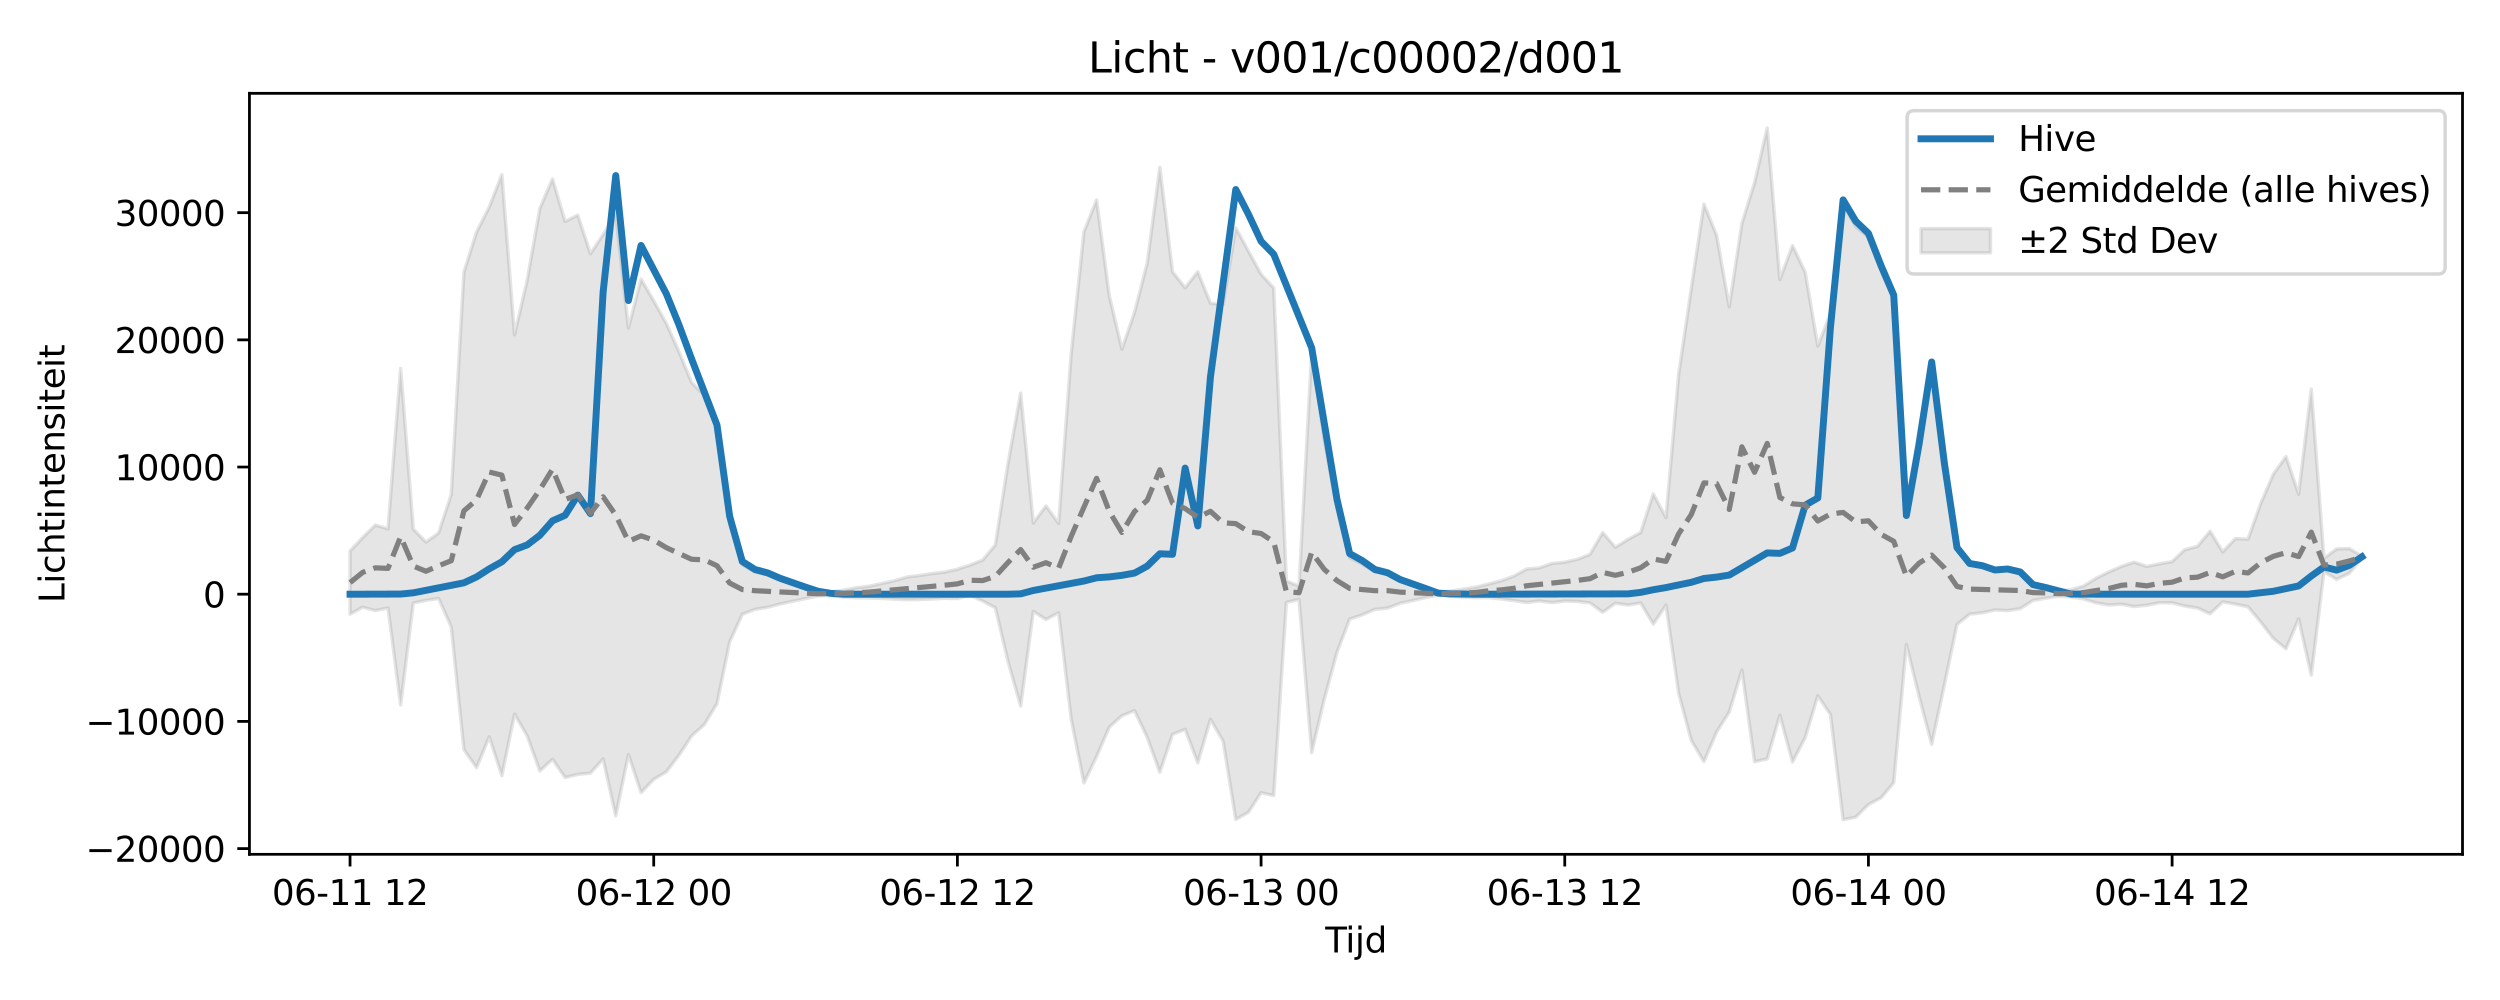 <?xml version="1.0" encoding="utf-8" standalone="no"?>
<!DOCTYPE svg PUBLIC "-//W3C//DTD SVG 1.1//EN"
  "http://www.w3.org/Graphics/SVG/1.1/DTD/svg11.dtd">
<svg xmlns:xlink="http://www.w3.org/1999/xlink" width="720pt" height="288pt" viewBox="0 0 720 288" xmlns="http://www.w3.org/2000/svg" version="1.1">
 <defs>
  <style type="text/css">*{stroke-linejoin: round; stroke-linecap: butt}</style>
 </defs>
 <g id="figure_1">
  <g id="patch_1">
   <path d="M 0 288 
L 720 288 
L 720 0 
L 0 0 
z
" style="fill: #ffffff"/>
  </g>
  <g id="axes_1">
   <g id="patch_2">
    <path d="M 71.84 246.04 
L 709.2 246.04 
L 709.2 26.88 
L 71.84 26.88 
z
" style="fill: #ffffff"/>
   </g>
   <g id="FillBetweenPolyCollection_1">
    <defs>
     <path id="med21d5a2b4" d="M 100.811 -129.29 
L 100.811 -111.12 
L 104.455 -113.129 
L 108.099 -112.157 
L 111.743 -112.915 
L 115.387 -84.969 
L 119.032 -114.333 
L 122.676 -115.084 
L 126.32 -115.647 
L 129.964 -107.425 
L 133.608 -72.123 
L 137.252 -66.912 
L 140.896 -75.8 
L 144.541 -64.605 
L 148.185 -82.311 
L 151.829 -76.066 
L 155.473 -65.964 
L 159.117 -69.333 
L 162.761 -64.069 
L 166.405 -64.975 
L 170.05 -65.329 
L 173.694 -69.407 
L 177.338 -53.047 
L 180.982 -70.662 
L 184.626 -59.722 
L 188.27 -63.531 
L 191.914 -65.722 
L 195.559 -70.496 
L 199.203 -76.061 
L 202.847 -79.32 
L 206.491 -85.343 
L 210.135 -103.112 
L 213.779 -111.079 
L 217.423 -112.495 
L 221.068 -113.096 
L 224.712 -114.058 
L 228.356 -114.848 
L 232 -115.618 
L 235.644 -116.375 
L 239.288 -116.495 
L 242.932 -116.067 
L 246.576 -115.807 
L 250.221 -115.782 
L 253.865 -115.641 
L 257.509 -115.442 
L 261.153 -115.269 
L 264.797 -115.348 
L 268.441 -115.462 
L 272.085 -115.689 
L 275.73 -115.625 
L 279.374 -116.508 
L 283.018 -114.903 
L 286.662 -112.978 
L 290.306 -97.499 
L 293.95 -84.659 
L 297.594 -111.915 
L 301.239 -109.59 
L 304.883 -111.506 
L 308.527 -80.741 
L 312.171 -62.528 
L 315.815 -70.092 
L 319.459 -78.564 
L 323.103 -81.866 
L 326.748 -83.329 
L 330.392 -75.639 
L 334.036 -65.606 
L 337.68 -76.505 
L 341.324 -77.941 
L 344.968 -68.314 
L 348.612 -80.838 
L 352.257 -74.552 
L 355.901 -51.995 
L 359.545 -54.061 
L 363.189 -59.692 
L 366.833 -58.874 
L 370.477 -114.513 
L 374.121 -115.37 
L 377.766 -71.234 
L 381.41 -86.691 
L 385.054 -100.149 
L 388.698 -109.692 
L 392.342 -110.932 
L 395.986 -112.506 
L 399.63 -112.85 
L 403.274 -114.277 
L 406.919 -115.044 
L 410.563 -115.877 
L 414.207 -116.587 
L 417.851 -116.269 
L 421.495 -115.973 
L 425.139 -115.871 
L 428.783 -115.874 
L 432.428 -115.477 
L 436.072 -115.019 
L 439.716 -114.476 
L 443.36 -114.903 
L 447.004 -114.454 
L 450.648 -114.894 
L 454.292 -114.782 
L 457.937 -114.354 
L 461.581 -111.668 
L 465.225 -114.262 
L 468.869 -113.739 
L 472.513 -114.34 
L 476.157 -108.265 
L 479.801 -113.712 
L 483.446 -88.369 
L 487.09 -74.757 
L 490.734 -68.655 
L 494.378 -77.154 
L 498.022 -82.933 
L 501.666 -95.008 
L 505.31 -68.64 
L 508.955 -69.44 
L 512.599 -81.994 
L 516.243 -68.541 
L 519.887 -75.527 
L 523.531 -87.581 
L 527.175 -82.195 
L 530.819 -51.922 
L 534.464 -52.659 
L 538.108 -56.289 
L 541.752 -58.221 
L 545.396 -62.582 
L 549.04 -102.41 
L 552.684 -87.499 
L 556.328 -73.641 
L 559.972 -90.713 
L 563.617 -108.156 
L 567.261 -111.115 
L 570.905 -111.523 
L 574.549 -112.332 
L 578.193 -112.143 
L 581.837 -112.704 
L 585.481 -115.073 
L 589.126 -115.696 
L 592.77 -116.278 
L 596.414 -116.063 
L 600.058 -115.489 
L 603.702 -114.378 
L 607.346 -113.749 
L 610.99 -113.983 
L 614.635 -113.317 
L 618.279 -113.679 
L 621.923 -114.414 
L 625.567 -114.395 
L 629.211 -113.461 
L 632.855 -112.901 
L 636.499 -111.223 
L 640.144 -114.663 
L 643.788 -114.001 
L 647.432 -113.227 
L 651.076 -108.881 
L 654.72 -104.136 
L 658.364 -101.153 
L 662.008 -109.743 
L 665.653 -93.542 
L 669.297 -123.354 
L 672.941 -121.136 
L 676.585 -122.859 
L 680.229 -127.232 
L 680.229 -127.816 
L 680.229 -127.816 
L 676.585 -130.027 
L 672.941 -129.929 
L 669.297 -127.155 
L 665.653 -175.951 
L 662.008 -145.663 
L 658.364 -156.5 
L 654.72 -151.429 
L 651.076 -142.955 
L 647.432 -132.748 
L 643.788 -132.881 
L 640.144 -129.076 
L 636.499 -135.012 
L 632.855 -130.63 
L 629.211 -129.686 
L 625.567 -126.251 
L 621.923 -125.612 
L 618.279 -124.858 
L 614.635 -126.1 
L 610.99 -124.89 
L 607.346 -123.284 
L 603.702 -121.472 
L 600.058 -119.198 
L 596.414 -118.155 
L 592.77 -117.79 
L 589.126 -118.802 
L 585.481 -119.593 
L 581.837 -123.16 
L 578.193 -124.008 
L 574.549 -123.723 
L 570.905 -124.946 
L 567.261 -125.564 
L 563.617 -130.054 
L 559.972 -158.185 
L 556.328 -182.629 
L 552.684 -164.103 
L 549.04 -141.681 
L 545.396 -201.637 
L 541.752 -210.007 
L 538.108 -219.731 
L 534.464 -222.711 
L 530.819 -228.925 
L 527.175 -197.711 
L 523.531 -188.329 
L 519.887 -209.654 
L 516.243 -217.258 
L 512.599 -207.476 
L 508.955 -251.158 
L 505.31 -235.314 
L 501.666 -223.626 
L 498.022 -199.623 
L 494.378 -220.265 
L 490.734 -229.218 
L 487.09 -204.897 
L 483.446 -180.112 
L 479.801 -138.934 
L 476.157 -145.743 
L 472.513 -134.621 
L 468.869 -132.641 
L 465.225 -130.377 
L 461.581 -134.62 
L 457.937 -128.34 
L 454.292 -126.912 
L 450.648 -126.086 
L 447.004 -125.713 
L 443.36 -124.461 
L 439.716 -124.137 
L 436.072 -122.125 
L 432.428 -120.754 
L 428.783 -119.823 
L 425.139 -118.914 
L 421.495 -118.324 
L 417.851 -117.786 
L 414.207 -117.365 
L 410.563 -118.354 
L 406.919 -119.535 
L 403.274 -120.658 
L 399.63 -122.938 
L 395.986 -123.254 
L 392.342 -125.562 
L 388.698 -127.387 
L 385.054 -141.422 
L 381.41 -161.294 
L 377.766 -186.654 
L 374.121 -119.223 
L 370.477 -120.663 
L 366.833 -205.057 
L 363.189 -209.023 
L 359.545 -215.674 
L 355.901 -222.395 
L 352.257 -200.303 
L 348.612 -200.65 
L 344.968 -209.739 
L 341.324 -205.123 
L 337.68 -209.732 
L 334.036 -239.807 
L 330.392 -212.186 
L 326.748 -198.034 
L 323.103 -187.449 
L 319.459 -202.934 
L 315.815 -230.406 
L 312.171 -221.224 
L 308.527 -186.45 
L 304.883 -137.257 
L 301.239 -142.302 
L 297.594 -137.368 
L 293.95 -174.782 
L 290.306 -154.508 
L 286.662 -131.048 
L 283.018 -126.704 
L 279.374 -125.241 
L 275.73 -124.065 
L 272.085 -123.231 
L 268.441 -122.816 
L 264.797 -122.257 
L 261.153 -121.817 
L 257.509 -120.728 
L 253.865 -119.939 
L 250.221 -119.155 
L 246.576 -118.723 
L 242.932 -118.056 
L 239.288 -117.493 
L 235.644 -117.64 
L 232 -118.697 
L 228.356 -119.821 
L 224.712 -120.979 
L 221.068 -122.39 
L 217.423 -123.27 
L 213.779 -125.349 
L 210.135 -137.063 
L 206.491 -164.79 
L 202.847 -174.229 
L 199.203 -177.787 
L 195.559 -186.683 
L 191.914 -194.817 
L 188.27 -201.362 
L 184.626 -207.63 
L 180.982 -193.533 
L 177.338 -226.25 
L 173.694 -220.427 
L 170.05 -214.92 
L 166.405 -226.052 
L 162.761 -224.216 
L 159.117 -236.46 
L 155.473 -227.952 
L 151.829 -207.299 
L 148.185 -191.576 
L 144.541 -237.71 
L 140.896 -228.323 
L 137.252 -221.185 
L 133.608 -209.62 
L 129.964 -145.603 
L 126.32 -134.476 
L 122.676 -131.869 
L 119.032 -135.619 
L 115.387 -181.899 
L 111.743 -135.691 
L 108.099 -136.774 
L 104.455 -133.192 
L 100.811 -129.29 
z
" style="stroke: #808080; stroke-opacity: 0.2"/>
    </defs>
    <g clip-path="url(#p1fb56df059)">
     <use xlink:href="#med21d5a2b4" x="0" y="288" style="fill: #808080; fill-opacity: 0.2; stroke: #808080; stroke-opacity: 0.2"/>
    </g>
   </g>
   <g id="matplotlib.axis_1">
    <g id="xtick_1">
     <g id="line2d_1">
      <defs>
       <path id="mb98dc1a885" d="M 0 0 
L 0 3.5 
" style="stroke: #000000; stroke-width: 0.8"/>
      </defs>
      <g>
       <use xlink:href="#mb98dc1a885" x="100.811" y="246.04" style="stroke: #000000; stroke-width: 0.8"/>
      </g>
     </g>
     <g id="text_1">
      <!-- 06-11 12 -->
      <g transform="translate(78.33 260.638) scale(0.1 -0.1)">
       <defs>
        <path id="DejaVuSans-30" d="M 2034 4250 
Q 1547 4250 1301 3770 
Q 1056 3291 1056 2328 
Q 1056 1369 1301 889 
Q 1547 409 2034 409 
Q 2525 409 2770 889 
Q 3016 1369 3016 2328 
Q 3016 3291 2770 3770 
Q 2525 4250 2034 4250 
z
M 2034 4750 
Q 2819 4750 3233 4129 
Q 3647 3509 3647 2328 
Q 3647 1150 3233 529 
Q 2819 -91 2034 -91 
Q 1250 -91 836 529 
Q 422 1150 422 2328 
Q 422 3509 836 4129 
Q 1250 4750 2034 4750 
z
" transform="scale(0.016)"/>
        <path id="DejaVuSans-36" d="M 2113 2584 
Q 1688 2584 1439 2293 
Q 1191 2003 1191 1497 
Q 1191 994 1439 701 
Q 1688 409 2113 409 
Q 2538 409 2786 701 
Q 3034 994 3034 1497 
Q 3034 2003 2786 2293 
Q 2538 2584 2113 2584 
z
M 3366 4563 
L 3366 3988 
Q 3128 4100 2886 4159 
Q 2644 4219 2406 4219 
Q 1781 4219 1451 3797 
Q 1122 3375 1075 2522 
Q 1259 2794 1537 2939 
Q 1816 3084 2150 3084 
Q 2853 3084 3261 2657 
Q 3669 2231 3669 1497 
Q 3669 778 3244 343 
Q 2819 -91 2113 -91 
Q 1303 -91 875 529 
Q 447 1150 447 2328 
Q 447 3434 972 4092 
Q 1497 4750 2381 4750 
Q 2619 4750 2861 4703 
Q 3103 4656 3366 4563 
z
" transform="scale(0.016)"/>
        <path id="DejaVuSans-2d" d="M 313 2009 
L 1997 2009 
L 1997 1497 
L 313 1497 
L 313 2009 
z
" transform="scale(0.016)"/>
        <path id="DejaVuSans-31" d="M 794 531 
L 1825 531 
L 1825 4091 
L 703 3866 
L 703 4441 
L 1819 4666 
L 2450 4666 
L 2450 531 
L 3481 531 
L 3481 0 
L 794 0 
L 794 531 
z
" transform="scale(0.016)"/>
        <path id="DejaVuSans-20" transform="scale(0.016)"/>
        <path id="DejaVuSans-32" d="M 1228 531 
L 3431 531 
L 3431 0 
L 469 0 
L 469 531 
Q 828 903 1448 1529 
Q 2069 2156 2228 2338 
Q 2531 2678 2651 2914 
Q 2772 3150 2772 3378 
Q 2772 3750 2511 3984 
Q 2250 4219 1831 4219 
Q 1534 4219 1204 4116 
Q 875 4013 500 3803 
L 500 4441 
Q 881 4594 1212 4672 
Q 1544 4750 1819 4750 
Q 2544 4750 2975 4387 
Q 3406 4025 3406 3419 
Q 3406 3131 3298 2873 
Q 3191 2616 2906 2266 
Q 2828 2175 2409 1742 
Q 1991 1309 1228 531 
z
" transform="scale(0.016)"/>
       </defs>
       <use xlink:href="#DejaVuSans-30"/>
       <use xlink:href="#DejaVuSans-36" transform="translate(63.623 0)"/>
       <use xlink:href="#DejaVuSans-2d" transform="translate(127.246 0)"/>
       <use xlink:href="#DejaVuSans-31" transform="translate(163.33 0)"/>
       <use xlink:href="#DejaVuSans-31" transform="translate(226.953 0)"/>
       <use xlink:href="#DejaVuSans-20" transform="translate(290.576 0)"/>
       <use xlink:href="#DejaVuSans-31" transform="translate(322.363 0)"/>
       <use xlink:href="#DejaVuSans-32" transform="translate(385.986 0)"/>
      </g>
     </g>
    </g>
    <g id="xtick_2">
     <g id="line2d_2">
      <g>
       <use xlink:href="#mb98dc1a885" x="188.27" y="246.04" style="stroke: #000000; stroke-width: 0.8"/>
      </g>
     </g>
     <g id="text_2">
      <!-- 06-12 00 -->
      <g transform="translate(165.79 260.638) scale(0.1 -0.1)">
       <use xlink:href="#DejaVuSans-30"/>
       <use xlink:href="#DejaVuSans-36" transform="translate(63.623 0)"/>
       <use xlink:href="#DejaVuSans-2d" transform="translate(127.246 0)"/>
       <use xlink:href="#DejaVuSans-31" transform="translate(163.33 0)"/>
       <use xlink:href="#DejaVuSans-32" transform="translate(226.953 0)"/>
       <use xlink:href="#DejaVuSans-20" transform="translate(290.576 0)"/>
       <use xlink:href="#DejaVuSans-30" transform="translate(322.363 0)"/>
       <use xlink:href="#DejaVuSans-30" transform="translate(385.986 0)"/>
      </g>
     </g>
    </g>
    <g id="xtick_3">
     <g id="line2d_3">
      <g>
       <use xlink:href="#mb98dc1a885" x="275.73" y="246.04" style="stroke: #000000; stroke-width: 0.8"/>
      </g>
     </g>
     <g id="text_3">
      <!-- 06-12 12 -->
      <g transform="translate(253.249 260.638) scale(0.1 -0.1)">
       <use xlink:href="#DejaVuSans-30"/>
       <use xlink:href="#DejaVuSans-36" transform="translate(63.623 0)"/>
       <use xlink:href="#DejaVuSans-2d" transform="translate(127.246 0)"/>
       <use xlink:href="#DejaVuSans-31" transform="translate(163.33 0)"/>
       <use xlink:href="#DejaVuSans-32" transform="translate(226.953 0)"/>
       <use xlink:href="#DejaVuSans-20" transform="translate(290.576 0)"/>
       <use xlink:href="#DejaVuSans-31" transform="translate(322.363 0)"/>
       <use xlink:href="#DejaVuSans-32" transform="translate(385.986 0)"/>
      </g>
     </g>
    </g>
    <g id="xtick_4">
     <g id="line2d_4">
      <g>
       <use xlink:href="#mb98dc1a885" x="363.189" y="246.04" style="stroke: #000000; stroke-width: 0.8"/>
      </g>
     </g>
     <g id="text_4">
      <!-- 06-13 00 -->
      <g transform="translate(340.708 260.638) scale(0.1 -0.1)">
       <defs>
        <path id="DejaVuSans-33" d="M 2597 2516 
Q 3050 2419 3304 2112 
Q 3559 1806 3559 1356 
Q 3559 666 3084 287 
Q 2609 -91 1734 -91 
Q 1441 -91 1130 -33 
Q 819 25 488 141 
L 488 750 
Q 750 597 1062 519 
Q 1375 441 1716 441 
Q 2309 441 2620 675 
Q 2931 909 2931 1356 
Q 2931 1769 2642 2001 
Q 2353 2234 1838 2234 
L 1294 2234 
L 1294 2753 
L 1863 2753 
Q 2328 2753 2575 2939 
Q 2822 3125 2822 3475 
Q 2822 3834 2567 4026 
Q 2313 4219 1838 4219 
Q 1578 4219 1281 4162 
Q 984 4106 628 3988 
L 628 4550 
Q 988 4650 1302 4700 
Q 1616 4750 1894 4750 
Q 2613 4750 3031 4423 
Q 3450 4097 3450 3541 
Q 3450 3153 3228 2886 
Q 3006 2619 2597 2516 
z
" transform="scale(0.016)"/>
       </defs>
       <use xlink:href="#DejaVuSans-30"/>
       <use xlink:href="#DejaVuSans-36" transform="translate(63.623 0)"/>
       <use xlink:href="#DejaVuSans-2d" transform="translate(127.246 0)"/>
       <use xlink:href="#DejaVuSans-31" transform="translate(163.33 0)"/>
       <use xlink:href="#DejaVuSans-33" transform="translate(226.953 0)"/>
       <use xlink:href="#DejaVuSans-20" transform="translate(290.576 0)"/>
       <use xlink:href="#DejaVuSans-30" transform="translate(322.363 0)"/>
       <use xlink:href="#DejaVuSans-30" transform="translate(385.986 0)"/>
      </g>
     </g>
    </g>
    <g id="xtick_5">
     <g id="line2d_5">
      <g>
       <use xlink:href="#mb98dc1a885" x="450.648" y="246.04" style="stroke: #000000; stroke-width: 0.8"/>
      </g>
     </g>
     <g id="text_5">
      <!-- 06-13 12 -->
      <g transform="translate(428.168 260.638) scale(0.1 -0.1)">
       <use xlink:href="#DejaVuSans-30"/>
       <use xlink:href="#DejaVuSans-36" transform="translate(63.623 0)"/>
       <use xlink:href="#DejaVuSans-2d" transform="translate(127.246 0)"/>
       <use xlink:href="#DejaVuSans-31" transform="translate(163.33 0)"/>
       <use xlink:href="#DejaVuSans-33" transform="translate(226.953 0)"/>
       <use xlink:href="#DejaVuSans-20" transform="translate(290.576 0)"/>
       <use xlink:href="#DejaVuSans-31" transform="translate(322.363 0)"/>
       <use xlink:href="#DejaVuSans-32" transform="translate(385.986 0)"/>
      </g>
     </g>
    </g>
    <g id="xtick_6">
     <g id="line2d_6">
      <g>
       <use xlink:href="#mb98dc1a885" x="538.108" y="246.04" style="stroke: #000000; stroke-width: 0.8"/>
      </g>
     </g>
     <g id="text_6">
      <!-- 06-14 00 -->
      <g transform="translate(515.627 260.638) scale(0.1 -0.1)">
       <defs>
        <path id="DejaVuSans-34" d="M 2419 4116 
L 825 1625 
L 2419 1625 
L 2419 4116 
z
M 2253 4666 
L 3047 4666 
L 3047 1625 
L 3713 1625 
L 3713 1100 
L 3047 1100 
L 3047 0 
L 2419 0 
L 2419 1100 
L 313 1100 
L 313 1709 
L 2253 4666 
z
" transform="scale(0.016)"/>
       </defs>
       <use xlink:href="#DejaVuSans-30"/>
       <use xlink:href="#DejaVuSans-36" transform="translate(63.623 0)"/>
       <use xlink:href="#DejaVuSans-2d" transform="translate(127.246 0)"/>
       <use xlink:href="#DejaVuSans-31" transform="translate(163.33 0)"/>
       <use xlink:href="#DejaVuSans-34" transform="translate(226.953 0)"/>
       <use xlink:href="#DejaVuSans-20" transform="translate(290.576 0)"/>
       <use xlink:href="#DejaVuSans-30" transform="translate(322.363 0)"/>
       <use xlink:href="#DejaVuSans-30" transform="translate(385.986 0)"/>
      </g>
     </g>
    </g>
    <g id="xtick_7">
     <g id="line2d_7">
      <g>
       <use xlink:href="#mb98dc1a885" x="625.567" y="246.04" style="stroke: #000000; stroke-width: 0.8"/>
      </g>
     </g>
     <g id="text_7">
      <!-- 06-14 12 -->
      <g transform="translate(603.087 260.638) scale(0.1 -0.1)">
       <use xlink:href="#DejaVuSans-30"/>
       <use xlink:href="#DejaVuSans-36" transform="translate(63.623 0)"/>
       <use xlink:href="#DejaVuSans-2d" transform="translate(127.246 0)"/>
       <use xlink:href="#DejaVuSans-31" transform="translate(163.33 0)"/>
       <use xlink:href="#DejaVuSans-34" transform="translate(226.953 0)"/>
       <use xlink:href="#DejaVuSans-20" transform="translate(290.576 0)"/>
       <use xlink:href="#DejaVuSans-31" transform="translate(322.363 0)"/>
       <use xlink:href="#DejaVuSans-32" transform="translate(385.986 0)"/>
      </g>
     </g>
    </g>
    <g id="text_8">
     <!-- Tijd -->
     <g transform="translate(381.67 274.317) scale(0.1 -0.1)">
      <defs>
       <path id="DejaVuSans-54" d="M -19 4666 
L 3928 4666 
L 3928 4134 
L 2272 4134 
L 2272 0 
L 1638 0 
L 1638 4134 
L -19 4134 
L -19 4666 
z
" transform="scale(0.016)"/>
       <path id="DejaVuSans-69" d="M 603 3500 
L 1178 3500 
L 1178 0 
L 603 0 
L 603 3500 
z
M 603 4863 
L 1178 4863 
L 1178 4134 
L 603 4134 
L 603 4863 
z
" transform="scale(0.016)"/>
       <path id="DejaVuSans-6a" d="M 603 3500 
L 1178 3500 
L 1178 -63 
Q 1178 -731 923 -1031 
Q 669 -1331 103 -1331 
L -116 -1331 
L -116 -844 
L 38 -844 
Q 366 -844 484 -692 
Q 603 -541 603 -63 
L 603 3500 
z
M 603 4863 
L 1178 4863 
L 1178 4134 
L 603 4134 
L 603 4863 
z
" transform="scale(0.016)"/>
       <path id="DejaVuSans-64" d="M 2906 2969 
L 2906 4863 
L 3481 4863 
L 3481 0 
L 2906 0 
L 2906 525 
Q 2725 213 2448 61 
Q 2172 -91 1784 -91 
Q 1150 -91 751 415 
Q 353 922 353 1747 
Q 353 2572 751 3078 
Q 1150 3584 1784 3584 
Q 2172 3584 2448 3432 
Q 2725 3281 2906 2969 
z
M 947 1747 
Q 947 1113 1208 752 
Q 1469 391 1925 391 
Q 2381 391 2643 752 
Q 2906 1113 2906 1747 
Q 2906 2381 2643 2742 
Q 2381 3103 1925 3103 
Q 1469 3103 1208 2742 
Q 947 2381 947 1747 
z
" transform="scale(0.016)"/>
      </defs>
      <use xlink:href="#DejaVuSans-54"/>
      <use xlink:href="#DejaVuSans-69" transform="translate(57.959 0)"/>
      <use xlink:href="#DejaVuSans-6a" transform="translate(85.742 0)"/>
      <use xlink:href="#DejaVuSans-64" transform="translate(113.525 0)"/>
     </g>
    </g>
   </g>
   <g id="matplotlib.axis_2">
    <g id="ytick_1">
     <g id="line2d_8">
      <defs>
       <path id="m308157689e" d="M 0 0 
L -3.5 0 
" style="stroke: #000000; stroke-width: 0.8"/>
      </defs>
      <g>
       <use xlink:href="#m308157689e" x="71.84" y="244.391" style="stroke: #000000; stroke-width: 0.8"/>
      </g>
     </g>
     <g id="text_9">
      <!-- −20000 -->
      <g transform="translate(24.648 248.191) scale(0.1 -0.1)">
       <defs>
        <path id="DejaVuSans-2212" d="M 678 2272 
L 4684 2272 
L 4684 1741 
L 678 1741 
L 678 2272 
z
" transform="scale(0.016)"/>
       </defs>
       <use xlink:href="#DejaVuSans-2212"/>
       <use xlink:href="#DejaVuSans-32" transform="translate(83.789 0)"/>
       <use xlink:href="#DejaVuSans-30" transform="translate(147.412 0)"/>
       <use xlink:href="#DejaVuSans-30" transform="translate(211.035 0)"/>
       <use xlink:href="#DejaVuSans-30" transform="translate(274.658 0)"/>
       <use xlink:href="#DejaVuSans-30" transform="translate(338.281 0)"/>
      </g>
     </g>
    </g>
    <g id="ytick_2">
     <g id="line2d_9">
      <g>
       <use xlink:href="#m308157689e" x="71.84" y="207.763" style="stroke: #000000; stroke-width: 0.8"/>
      </g>
     </g>
     <g id="text_10">
      <!-- −10000 -->
      <g transform="translate(24.648 211.563) scale(0.1 -0.1)">
       <use xlink:href="#DejaVuSans-2212"/>
       <use xlink:href="#DejaVuSans-31" transform="translate(83.789 0)"/>
       <use xlink:href="#DejaVuSans-30" transform="translate(147.412 0)"/>
       <use xlink:href="#DejaVuSans-30" transform="translate(211.035 0)"/>
       <use xlink:href="#DejaVuSans-30" transform="translate(274.658 0)"/>
       <use xlink:href="#DejaVuSans-30" transform="translate(338.281 0)"/>
      </g>
     </g>
    </g>
    <g id="ytick_3">
     <g id="line2d_10">
      <g>
       <use xlink:href="#m308157689e" x="71.84" y="171.135" style="stroke: #000000; stroke-width: 0.8"/>
      </g>
     </g>
     <g id="text_11">
      <!-- 0 -->
      <g transform="translate(58.477 174.935) scale(0.1 -0.1)">
       <use xlink:href="#DejaVuSans-30"/>
      </g>
     </g>
    </g>
    <g id="ytick_4">
     <g id="line2d_11">
      <g>
       <use xlink:href="#m308157689e" x="71.84" y="134.507" style="stroke: #000000; stroke-width: 0.8"/>
      </g>
     </g>
     <g id="text_12">
      <!-- 10000 -->
      <g transform="translate(33.028 138.307) scale(0.1 -0.1)">
       <use xlink:href="#DejaVuSans-31"/>
       <use xlink:href="#DejaVuSans-30" transform="translate(63.623 0)"/>
       <use xlink:href="#DejaVuSans-30" transform="translate(127.246 0)"/>
       <use xlink:href="#DejaVuSans-30" transform="translate(190.869 0)"/>
       <use xlink:href="#DejaVuSans-30" transform="translate(254.492 0)"/>
      </g>
     </g>
    </g>
    <g id="ytick_5">
     <g id="line2d_12">
      <g>
       <use xlink:href="#m308157689e" x="71.84" y="97.88" style="stroke: #000000; stroke-width: 0.8"/>
      </g>
     </g>
     <g id="text_13">
      <!-- 20000 -->
      <g transform="translate(33.028 101.679) scale(0.1 -0.1)">
       <use xlink:href="#DejaVuSans-32"/>
       <use xlink:href="#DejaVuSans-30" transform="translate(63.623 0)"/>
       <use xlink:href="#DejaVuSans-30" transform="translate(127.246 0)"/>
       <use xlink:href="#DejaVuSans-30" transform="translate(190.869 0)"/>
       <use xlink:href="#DejaVuSans-30" transform="translate(254.492 0)"/>
      </g>
     </g>
    </g>
    <g id="ytick_6">
     <g id="line2d_13">
      <g>
       <use xlink:href="#m308157689e" x="71.84" y="61.252" style="stroke: #000000; stroke-width: 0.8"/>
      </g>
     </g>
     <g id="text_14">
      <!-- 30000 -->
      <g transform="translate(33.028 65.051) scale(0.1 -0.1)">
       <use xlink:href="#DejaVuSans-33"/>
       <use xlink:href="#DejaVuSans-30" transform="translate(63.623 0)"/>
       <use xlink:href="#DejaVuSans-30" transform="translate(127.246 0)"/>
       <use xlink:href="#DejaVuSans-30" transform="translate(190.869 0)"/>
       <use xlink:href="#DejaVuSans-30" transform="translate(254.492 0)"/>
      </g>
     </g>
    </g>
    <g id="text_15">
     <!-- Lichtintensiteit -->
     <g transform="translate(18.568 173.656) rotate(-90) scale(0.1 -0.1)">
      <defs>
       <path id="DejaVuSans-4c" d="M 628 4666 
L 1259 4666 
L 1259 531 
L 3531 531 
L 3531 0 
L 628 0 
L 628 4666 
z
" transform="scale(0.016)"/>
       <path id="DejaVuSans-63" d="M 3122 3366 
L 3122 2828 
Q 2878 2963 2633 3030 
Q 2388 3097 2138 3097 
Q 1578 3097 1268 2742 
Q 959 2388 959 1747 
Q 959 1106 1268 751 
Q 1578 397 2138 397 
Q 2388 397 2633 464 
Q 2878 531 3122 666 
L 3122 134 
Q 2881 22 2623 -34 
Q 2366 -91 2075 -91 
Q 1284 -91 818 406 
Q 353 903 353 1747 
Q 353 2603 823 3093 
Q 1294 3584 2113 3584 
Q 2378 3584 2631 3529 
Q 2884 3475 3122 3366 
z
" transform="scale(0.016)"/>
       <path id="DejaVuSans-68" d="M 3513 2113 
L 3513 0 
L 2938 0 
L 2938 2094 
Q 2938 2591 2744 2837 
Q 2550 3084 2163 3084 
Q 1697 3084 1428 2787 
Q 1159 2491 1159 1978 
L 1159 0 
L 581 0 
L 581 4863 
L 1159 4863 
L 1159 2956 
Q 1366 3272 1645 3428 
Q 1925 3584 2291 3584 
Q 2894 3584 3203 3211 
Q 3513 2838 3513 2113 
z
" transform="scale(0.016)"/>
       <path id="DejaVuSans-74" d="M 1172 4494 
L 1172 3500 
L 2356 3500 
L 2356 3053 
L 1172 3053 
L 1172 1153 
Q 1172 725 1289 603 
Q 1406 481 1766 481 
L 2356 481 
L 2356 0 
L 1766 0 
Q 1100 0 847 248 
Q 594 497 594 1153 
L 594 3053 
L 172 3053 
L 172 3500 
L 594 3500 
L 594 4494 
L 1172 4494 
z
" transform="scale(0.016)"/>
       <path id="DejaVuSans-6e" d="M 3513 2113 
L 3513 0 
L 2938 0 
L 2938 2094 
Q 2938 2591 2744 2837 
Q 2550 3084 2163 3084 
Q 1697 3084 1428 2787 
Q 1159 2491 1159 1978 
L 1159 0 
L 581 0 
L 581 3500 
L 1159 3500 
L 1159 2956 
Q 1366 3272 1645 3428 
Q 1925 3584 2291 3584 
Q 2894 3584 3203 3211 
Q 3513 2838 3513 2113 
z
" transform="scale(0.016)"/>
       <path id="DejaVuSans-65" d="M 3597 1894 
L 3597 1613 
L 953 1613 
Q 991 1019 1311 708 
Q 1631 397 2203 397 
Q 2534 397 2845 478 
Q 3156 559 3463 722 
L 3463 178 
Q 3153 47 2828 -22 
Q 2503 -91 2169 -91 
Q 1331 -91 842 396 
Q 353 884 353 1716 
Q 353 2575 817 3079 
Q 1281 3584 2069 3584 
Q 2775 3584 3186 3129 
Q 3597 2675 3597 1894 
z
M 3022 2063 
Q 3016 2534 2758 2815 
Q 2500 3097 2075 3097 
Q 1594 3097 1305 2825 
Q 1016 2553 972 2059 
L 3022 2063 
z
" transform="scale(0.016)"/>
       <path id="DejaVuSans-73" d="M 2834 3397 
L 2834 2853 
Q 2591 2978 2328 3040 
Q 2066 3103 1784 3103 
Q 1356 3103 1142 2972 
Q 928 2841 928 2578 
Q 928 2378 1081 2264 
Q 1234 2150 1697 2047 
L 1894 2003 
Q 2506 1872 2764 1633 
Q 3022 1394 3022 966 
Q 3022 478 2636 193 
Q 2250 -91 1575 -91 
Q 1294 -91 989 -36 
Q 684 19 347 128 
L 347 722 
Q 666 556 975 473 
Q 1284 391 1588 391 
Q 1994 391 2212 530 
Q 2431 669 2431 922 
Q 2431 1156 2273 1281 
Q 2116 1406 1581 1522 
L 1381 1569 
Q 847 1681 609 1914 
Q 372 2147 372 2553 
Q 372 3047 722 3315 
Q 1072 3584 1716 3584 
Q 2034 3584 2315 3537 
Q 2597 3491 2834 3397 
z
" transform="scale(0.016)"/>
      </defs>
      <use xlink:href="#DejaVuSans-4c"/>
      <use xlink:href="#DejaVuSans-69" transform="translate(55.713 0)"/>
      <use xlink:href="#DejaVuSans-63" transform="translate(83.496 0)"/>
      <use xlink:href="#DejaVuSans-68" transform="translate(138.477 0)"/>
      <use xlink:href="#DejaVuSans-74" transform="translate(201.855 0)"/>
      <use xlink:href="#DejaVuSans-69" transform="translate(241.064 0)"/>
      <use xlink:href="#DejaVuSans-6e" transform="translate(268.848 0)"/>
      <use xlink:href="#DejaVuSans-74" transform="translate(332.227 0)"/>
      <use xlink:href="#DejaVuSans-65" transform="translate(371.436 0)"/>
      <use xlink:href="#DejaVuSans-6e" transform="translate(432.959 0)"/>
      <use xlink:href="#DejaVuSans-73" transform="translate(496.338 0)"/>
      <use xlink:href="#DejaVuSans-69" transform="translate(548.438 0)"/>
      <use xlink:href="#DejaVuSans-74" transform="translate(576.221 0)"/>
      <use xlink:href="#DejaVuSans-65" transform="translate(615.43 0)"/>
      <use xlink:href="#DejaVuSans-69" transform="translate(676.953 0)"/>
      <use xlink:href="#DejaVuSans-74" transform="translate(704.736 0)"/>
     </g>
    </g>
   </g>
   <g id="line2d_14">
    <path d="M 100.811 171.135 
L 115.387 171.09 
L 119.032 170.735 
L 133.608 167.853 
L 137.252 166.154 
L 140.896 163.834 
L 144.541 161.789 
L 148.185 158.3 
L 151.829 156.94 
L 155.473 154.157 
L 159.117 150.003 
L 162.761 148.388 
L 166.405 142.597 
L 170.05 147.922 
L 173.694 84.177 
L 177.338 50.566 
L 180.982 86.555 
L 184.626 70.689 
L 191.914 84.638 
L 195.559 93.595 
L 199.203 103.429 
L 206.491 122.393 
L 210.135 148.664 
L 213.779 161.696 
L 217.423 164.008 
L 221.068 164.988 
L 224.712 166.558 
L 232 169.097 
L 235.644 170.287 
L 239.288 170.886 
L 242.932 171.128 
L 290.306 171.128 
L 293.95 171.028 
L 297.594 170.053 
L 312.171 167.338 
L 315.815 166.401 
L 319.459 166.148 
L 323.103 165.701 
L 326.748 165.047 
L 330.392 163.048 
L 334.036 159.487 
L 337.68 159.646 
L 341.324 134.813 
L 344.968 151.47 
L 348.612 108.541 
L 355.901 54.584 
L 359.545 61.693 
L 363.189 69.487 
L 366.833 73.229 
L 377.766 100.169 
L 385.054 143.816 
L 388.698 159.428 
L 392.342 161.459 
L 395.986 164.027 
L 399.63 164.958 
L 403.274 166.915 
L 410.563 169.483 
L 414.207 170.818 
L 417.851 171.041 
L 425.139 171.135 
L 468.869 171.033 
L 472.513 170.601 
L 476.157 169.842 
L 479.801 169.22 
L 487.09 167.702 
L 490.734 166.603 
L 494.378 166.204 
L 498.022 165.623 
L 508.955 159.235 
L 512.599 159.37 
L 516.243 157.812 
L 519.887 145.509 
L 523.531 143.408 
L 527.175 94.228 
L 530.819 57.571 
L 534.464 63.715 
L 538.108 67.197 
L 541.752 76.517 
L 545.396 84.984 
L 549.04 148.474 
L 552.684 127.96 
L 556.328 104.25 
L 559.972 133.377 
L 563.617 157.72 
L 567.261 162.287 
L 570.905 162.915 
L 574.549 164.16 
L 578.193 163.869 
L 581.837 164.732 
L 585.481 168.361 
L 589.126 169.194 
L 596.414 171.089 
L 607.346 171.135 
L 647.432 171.123 
L 654.72 170.288 
L 662.008 168.744 
L 665.653 165.887 
L 669.297 163.284 
L 672.941 164.196 
L 676.585 162.824 
L 680.229 160.373 
L 680.229 160.373 
" clip-path="url(#p1fb56df059)" style="fill: none; stroke: #1f77b4; stroke-width: 2; stroke-linecap: square"/>
   </g>
   <g id="line2d_15">
    <path d="M 100.811 167.795 
L 104.455 164.84 
L 108.099 163.534 
L 111.743 163.697 
L 115.387 154.566 
L 119.032 163.024 
L 122.676 164.524 
L 126.32 162.939 
L 129.964 161.486 
L 133.608 147.128 
L 137.252 143.952 
L 140.896 135.939 
L 144.541 136.842 
L 148.185 151.056 
L 151.829 146.317 
L 155.473 141.042 
L 159.117 135.104 
L 162.761 143.857 
L 166.405 142.487 
L 170.05 147.875 
L 173.694 143.083 
L 177.338 148.351 
L 180.982 155.902 
L 184.626 154.324 
L 188.27 155.554 
L 191.914 157.73 
L 199.203 161.076 
L 202.847 161.226 
L 206.491 162.934 
L 210.135 167.912 
L 213.779 169.786 
L 217.423 170.117 
L 224.712 170.481 
L 235.644 170.992 
L 242.932 170.938 
L 250.221 170.531 
L 272.085 168.54 
L 275.73 168.155 
L 279.374 167.125 
L 283.018 167.197 
L 286.662 165.987 
L 290.306 161.997 
L 293.95 158.279 
L 297.594 163.359 
L 301.239 162.054 
L 304.883 163.618 
L 308.527 154.404 
L 315.815 137.751 
L 319.459 147.251 
L 323.103 153.343 
L 326.748 147.318 
L 330.392 144.088 
L 334.036 135.293 
L 337.68 144.882 
L 341.324 146.468 
L 344.968 148.974 
L 348.612 147.256 
L 352.257 150.572 
L 355.901 150.805 
L 359.545 153.132 
L 363.189 153.642 
L 366.833 156.035 
L 370.477 170.412 
L 374.121 170.703 
L 377.766 159.056 
L 381.41 164.007 
L 385.054 167.215 
L 388.698 169.461 
L 395.986 170.12 
L 399.63 170.106 
L 403.274 170.532 
L 414.207 171.024 
L 421.495 170.852 
L 425.139 170.608 
L 428.783 170.152 
L 432.428 169.885 
L 436.072 169.428 
L 439.716 168.694 
L 454.292 167.153 
L 457.937 166.653 
L 461.581 164.856 
L 465.225 165.681 
L 468.869 164.81 
L 472.513 163.52 
L 476.157 160.996 
L 479.801 161.677 
L 483.446 153.759 
L 487.09 148.173 
L 490.734 139.064 
L 494.378 139.29 
L 498.022 146.722 
L 501.666 128.683 
L 505.31 136.023 
L 508.955 127.701 
L 512.599 143.265 
L 516.243 145.1 
L 519.887 145.41 
L 523.531 150.045 
L 527.175 148.047 
L 530.819 147.577 
L 534.464 150.315 
L 538.108 149.99 
L 541.752 153.886 
L 545.396 155.89 
L 549.04 165.954 
L 552.684 162.199 
L 556.328 159.865 
L 559.972 163.551 
L 563.617 168.895 
L 567.261 169.661 
L 581.837 170.068 
L 585.481 170.667 
L 589.126 170.751 
L 592.77 170.966 
L 596.414 170.891 
L 600.058 170.657 
L 607.346 169.483 
L 610.99 168.563 
L 614.635 168.292 
L 618.279 168.731 
L 621.923 167.987 
L 625.567 167.677 
L 629.211 166.426 
L 632.855 166.234 
L 636.499 164.883 
L 640.144 166.13 
L 643.788 164.559 
L 647.432 165.013 
L 651.076 162.082 
L 654.72 160.218 
L 658.364 159.174 
L 662.008 160.297 
L 665.653 153.254 
L 669.297 162.746 
L 672.941 162.467 
L 676.585 161.557 
L 680.229 160.476 
L 680.229 160.476 
" clip-path="url(#p1fb56df059)" style="fill: none; stroke-dasharray: 5.55,2.4; stroke-dashoffset: 0; stroke: #808080; stroke-width: 1.5"/>
   </g>
   <g id="patch_3">
    <path d="M 71.84 246.04 
L 71.84 26.88 
" style="fill: none; stroke: #000000; stroke-width: 0.8; stroke-linejoin: miter; stroke-linecap: square"/>
   </g>
   <g id="patch_4">
    <path d="M 709.2 246.04 
L 709.2 26.88 
" style="fill: none; stroke: #000000; stroke-width: 0.8; stroke-linejoin: miter; stroke-linecap: square"/>
   </g>
   <g id="patch_5">
    <path d="M 71.84 246.04 
L 709.2 246.04 
" style="fill: none; stroke: #000000; stroke-width: 0.8; stroke-linejoin: miter; stroke-linecap: square"/>
   </g>
   <g id="patch_6">
    <path d="M 71.84 26.88 
L 709.2 26.88 
" style="fill: none; stroke: #000000; stroke-width: 0.8; stroke-linejoin: miter; stroke-linecap: square"/>
   </g>
   <g id="text_16">
    <!-- Licht - v001/c00002/d001 -->
    <g transform="translate(313.383 20.88) scale(0.12 -0.12)">
     <defs>
      <path id="DejaVuSans-76" d="M 191 3500 
L 800 3500 
L 1894 563 
L 2988 3500 
L 3597 3500 
L 2284 0 
L 1503 0 
L 191 3500 
z
" transform="scale(0.016)"/>
      <path id="DejaVuSans-2f" d="M 1625 4666 
L 2156 4666 
L 531 -594 
L 0 -594 
L 1625 4666 
z
" transform="scale(0.016)"/>
     </defs>
     <use xlink:href="#DejaVuSans-4c"/>
     <use xlink:href="#DejaVuSans-69" transform="translate(55.713 0)"/>
     <use xlink:href="#DejaVuSans-63" transform="translate(83.496 0)"/>
     <use xlink:href="#DejaVuSans-68" transform="translate(138.477 0)"/>
     <use xlink:href="#DejaVuSans-74" transform="translate(201.855 0)"/>
     <use xlink:href="#DejaVuSans-20" transform="translate(241.064 0)"/>
     <use xlink:href="#DejaVuSans-2d" transform="translate(272.852 0)"/>
     <use xlink:href="#DejaVuSans-20" transform="translate(308.936 0)"/>
     <use xlink:href="#DejaVuSans-76" transform="translate(340.723 0)"/>
     <use xlink:href="#DejaVuSans-30" transform="translate(399.902 0)"/>
     <use xlink:href="#DejaVuSans-30" transform="translate(463.525 0)"/>
     <use xlink:href="#DejaVuSans-31" transform="translate(527.148 0)"/>
     <use xlink:href="#DejaVuSans-2f" transform="translate(590.771 0)"/>
     <use xlink:href="#DejaVuSans-63" transform="translate(624.463 0)"/>
     <use xlink:href="#DejaVuSans-30" transform="translate(679.443 0)"/>
     <use xlink:href="#DejaVuSans-30" transform="translate(743.066 0)"/>
     <use xlink:href="#DejaVuSans-30" transform="translate(806.689 0)"/>
     <use xlink:href="#DejaVuSans-30" transform="translate(870.312 0)"/>
     <use xlink:href="#DejaVuSans-32" transform="translate(933.936 0)"/>
     <use xlink:href="#DejaVuSans-2f" transform="translate(997.559 0)"/>
     <use xlink:href="#DejaVuSans-64" transform="translate(1031.25 0)"/>
     <use xlink:href="#DejaVuSans-30" transform="translate(1094.727 0)"/>
     <use xlink:href="#DejaVuSans-30" transform="translate(1158.35 0)"/>
     <use xlink:href="#DejaVuSans-31" transform="translate(1221.973 0)"/>
    </g>
   </g>
   <g id="legend_1">
    <g id="patch_7">
     <path d="M 551.256 78.914 
L 702.2 78.914 
Q 704.2 78.914 704.2 76.914 
L 704.2 33.88 
Q 704.2 31.88 702.2 31.88 
L 551.256 31.88 
Q 549.256 31.88 549.256 33.88 
L 549.256 76.914 
Q 549.256 78.914 551.256 78.914 
z
" style="fill: #ffffff; opacity: 0.8; stroke: #cccccc; stroke-linejoin: miter"/>
    </g>
    <g id="line2d_16">
     <path d="M 553.256 39.978 
L 563.256 39.978 
L 573.256 39.978 
" style="fill: none; stroke: #1f77b4; stroke-width: 2; stroke-linecap: square"/>
    </g>
    <g id="text_17">
     <!-- Hive -->
     <g transform="translate(581.256 43.478) scale(0.1 -0.1)">
      <defs>
       <path id="DejaVuSans-48" d="M 628 4666 
L 1259 4666 
L 1259 2753 
L 3553 2753 
L 3553 4666 
L 4184 4666 
L 4184 0 
L 3553 0 
L 3553 2222 
L 1259 2222 
L 1259 0 
L 628 0 
L 628 4666 
z
" transform="scale(0.016)"/>
      </defs>
      <use xlink:href="#DejaVuSans-48"/>
      <use xlink:href="#DejaVuSans-69" transform="translate(75.195 0)"/>
      <use xlink:href="#DejaVuSans-76" transform="translate(102.979 0)"/>
      <use xlink:href="#DejaVuSans-65" transform="translate(162.158 0)"/>
     </g>
    </g>
    <g id="line2d_17">
     <path d="M 553.256 54.657 
L 563.256 54.657 
L 573.256 54.657 
" style="fill: none; stroke-dasharray: 5.55,2.4; stroke-dashoffset: 0; stroke: #808080; stroke-width: 1.5"/>
    </g>
    <g id="text_18">
     <!-- Gemiddelde (alle hives) -->
     <g transform="translate(581.256 58.157) scale(0.1 -0.1)">
      <defs>
       <path id="DejaVuSans-47" d="M 3809 666 
L 3809 1919 
L 2778 1919 
L 2778 2438 
L 4434 2438 
L 4434 434 
Q 4069 175 3628 42 
Q 3188 -91 2688 -91 
Q 1594 -91 976 548 
Q 359 1188 359 2328 
Q 359 3472 976 4111 
Q 1594 4750 2688 4750 
Q 3144 4750 3555 4637 
Q 3966 4525 4313 4306 
L 4313 3634 
Q 3963 3931 3569 4081 
Q 3175 4231 2741 4231 
Q 1884 4231 1454 3753 
Q 1025 3275 1025 2328 
Q 1025 1384 1454 906 
Q 1884 428 2741 428 
Q 3075 428 3337 486 
Q 3600 544 3809 666 
z
" transform="scale(0.016)"/>
       <path id="DejaVuSans-6d" d="M 3328 2828 
Q 3544 3216 3844 3400 
Q 4144 3584 4550 3584 
Q 5097 3584 5394 3201 
Q 5691 2819 5691 2113 
L 5691 0 
L 5113 0 
L 5113 2094 
Q 5113 2597 4934 2840 
Q 4756 3084 4391 3084 
Q 3944 3084 3684 2787 
Q 3425 2491 3425 1978 
L 3425 0 
L 2847 0 
L 2847 2094 
Q 2847 2600 2669 2842 
Q 2491 3084 2119 3084 
Q 1678 3084 1418 2786 
Q 1159 2488 1159 1978 
L 1159 0 
L 581 0 
L 581 3500 
L 1159 3500 
L 1159 2956 
Q 1356 3278 1631 3431 
Q 1906 3584 2284 3584 
Q 2666 3584 2933 3390 
Q 3200 3197 3328 2828 
z
" transform="scale(0.016)"/>
       <path id="DejaVuSans-6c" d="M 603 4863 
L 1178 4863 
L 1178 0 
L 603 0 
L 603 4863 
z
" transform="scale(0.016)"/>
       <path id="DejaVuSans-28" d="M 1984 4856 
Q 1566 4138 1362 3434 
Q 1159 2731 1159 2009 
Q 1159 1288 1364 580 
Q 1569 -128 1984 -844 
L 1484 -844 
Q 1016 -109 783 600 
Q 550 1309 550 2009 
Q 550 2706 781 3412 
Q 1013 4119 1484 4856 
L 1984 4856 
z
" transform="scale(0.016)"/>
       <path id="DejaVuSans-61" d="M 2194 1759 
Q 1497 1759 1228 1600 
Q 959 1441 959 1056 
Q 959 750 1161 570 
Q 1363 391 1709 391 
Q 2188 391 2477 730 
Q 2766 1069 2766 1631 
L 2766 1759 
L 2194 1759 
z
M 3341 1997 
L 3341 0 
L 2766 0 
L 2766 531 
Q 2569 213 2275 61 
Q 1981 -91 1556 -91 
Q 1019 -91 701 211 
Q 384 513 384 1019 
Q 384 1609 779 1909 
Q 1175 2209 1959 2209 
L 2766 2209 
L 2766 2266 
Q 2766 2663 2505 2880 
Q 2244 3097 1772 3097 
Q 1472 3097 1187 3025 
Q 903 2953 641 2809 
L 641 3341 
Q 956 3463 1253 3523 
Q 1550 3584 1831 3584 
Q 2591 3584 2966 3190 
Q 3341 2797 3341 1997 
z
" transform="scale(0.016)"/>
       <path id="DejaVuSans-29" d="M 513 4856 
L 1013 4856 
Q 1481 4119 1714 3412 
Q 1947 2706 1947 2009 
Q 1947 1309 1714 600 
Q 1481 -109 1013 -844 
L 513 -844 
Q 928 -128 1133 580 
Q 1338 1288 1338 2009 
Q 1338 2731 1133 3434 
Q 928 4138 513 4856 
z
" transform="scale(0.016)"/>
      </defs>
      <use xlink:href="#DejaVuSans-47"/>
      <use xlink:href="#DejaVuSans-65" transform="translate(77.49 0)"/>
      <use xlink:href="#DejaVuSans-6d" transform="translate(139.014 0)"/>
      <use xlink:href="#DejaVuSans-69" transform="translate(236.426 0)"/>
      <use xlink:href="#DejaVuSans-64" transform="translate(264.209 0)"/>
      <use xlink:href="#DejaVuSans-64" transform="translate(327.686 0)"/>
      <use xlink:href="#DejaVuSans-65" transform="translate(391.162 0)"/>
      <use xlink:href="#DejaVuSans-6c" transform="translate(452.686 0)"/>
      <use xlink:href="#DejaVuSans-64" transform="translate(480.469 0)"/>
      <use xlink:href="#DejaVuSans-65" transform="translate(543.945 0)"/>
      <use xlink:href="#DejaVuSans-20" transform="translate(605.469 0)"/>
      <use xlink:href="#DejaVuSans-28" transform="translate(637.256 0)"/>
      <use xlink:href="#DejaVuSans-61" transform="translate(676.27 0)"/>
      <use xlink:href="#DejaVuSans-6c" transform="translate(737.549 0)"/>
      <use xlink:href="#DejaVuSans-6c" transform="translate(765.332 0)"/>
      <use xlink:href="#DejaVuSans-65" transform="translate(793.115 0)"/>
      <use xlink:href="#DejaVuSans-20" transform="translate(854.639 0)"/>
      <use xlink:href="#DejaVuSans-68" transform="translate(886.426 0)"/>
      <use xlink:href="#DejaVuSans-69" transform="translate(949.805 0)"/>
      <use xlink:href="#DejaVuSans-76" transform="translate(977.588 0)"/>
      <use xlink:href="#DejaVuSans-65" transform="translate(1036.768 0)"/>
      <use xlink:href="#DejaVuSans-73" transform="translate(1098.291 0)"/>
      <use xlink:href="#DejaVuSans-29" transform="translate(1150.391 0)"/>
     </g>
    </g>
    <g id="patch_8">
     <path d="M 553.256 72.835 
L 573.256 72.835 
L 573.256 65.835 
L 553.256 65.835 
z
" style="fill: #808080; fill-opacity: 0.2; stroke: #808080; stroke-opacity: 0.2; stroke-linejoin: miter"/>
    </g>
    <g id="text_19">
     <!-- ±2 Std Dev -->
     <g transform="translate(581.256 72.835) scale(0.1 -0.1)">
      <defs>
       <path id="DejaVuSans-b1" d="M 2944 4013 
L 2944 2803 
L 4684 2803 
L 4684 2272 
L 2944 2272 
L 2944 1063 
L 2419 1063 
L 2419 2272 
L 678 2272 
L 678 2803 
L 2419 2803 
L 2419 4013 
L 2944 4013 
z
M 678 531 
L 4684 531 
L 4684 0 
L 678 0 
L 678 531 
z
" transform="scale(0.016)"/>
       <path id="DejaVuSans-53" d="M 3425 4513 
L 3425 3897 
Q 3066 4069 2747 4153 
Q 2428 4238 2131 4238 
Q 1616 4238 1336 4038 
Q 1056 3838 1056 3469 
Q 1056 3159 1242 3001 
Q 1428 2844 1947 2747 
L 2328 2669 
Q 3034 2534 3370 2195 
Q 3706 1856 3706 1288 
Q 3706 609 3251 259 
Q 2797 -91 1919 -91 
Q 1588 -91 1214 -16 
Q 841 59 441 206 
L 441 856 
Q 825 641 1194 531 
Q 1563 422 1919 422 
Q 2459 422 2753 634 
Q 3047 847 3047 1241 
Q 3047 1584 2836 1778 
Q 2625 1972 2144 2069 
L 1759 2144 
Q 1053 2284 737 2584 
Q 422 2884 422 3419 
Q 422 4038 858 4394 
Q 1294 4750 2059 4750 
Q 2388 4750 2728 4690 
Q 3069 4631 3425 4513 
z
" transform="scale(0.016)"/>
       <path id="DejaVuSans-44" d="M 1259 4147 
L 1259 519 
L 2022 519 
Q 2988 519 3436 956 
Q 3884 1394 3884 2338 
Q 3884 3275 3436 3711 
Q 2988 4147 2022 4147 
L 1259 4147 
z
M 628 4666 
L 1925 4666 
Q 3281 4666 3915 4102 
Q 4550 3538 4550 2338 
Q 4550 1131 3912 565 
Q 3275 0 1925 0 
L 628 0 
L 628 4666 
z
" transform="scale(0.016)"/>
      </defs>
      <use xlink:href="#DejaVuSans-b1"/>
      <use xlink:href="#DejaVuSans-32" transform="translate(83.789 0)"/>
      <use xlink:href="#DejaVuSans-20" transform="translate(147.412 0)"/>
      <use xlink:href="#DejaVuSans-53" transform="translate(179.199 0)"/>
      <use xlink:href="#DejaVuSans-74" transform="translate(242.676 0)"/>
      <use xlink:href="#DejaVuSans-64" transform="translate(281.885 0)"/>
      <use xlink:href="#DejaVuSans-20" transform="translate(345.361 0)"/>
      <use xlink:href="#DejaVuSans-44" transform="translate(377.148 0)"/>
      <use xlink:href="#DejaVuSans-65" transform="translate(454.15 0)"/>
      <use xlink:href="#DejaVuSans-76" transform="translate(515.674 0)"/>
     </g>
    </g>
   </g>
  </g>
 </g>
 <defs>
  <clipPath id="p1fb56df059">
   <rect x="71.84" y="26.88" width="637.36" height="219.16"/>
  </clipPath>
 </defs>
</svg>
